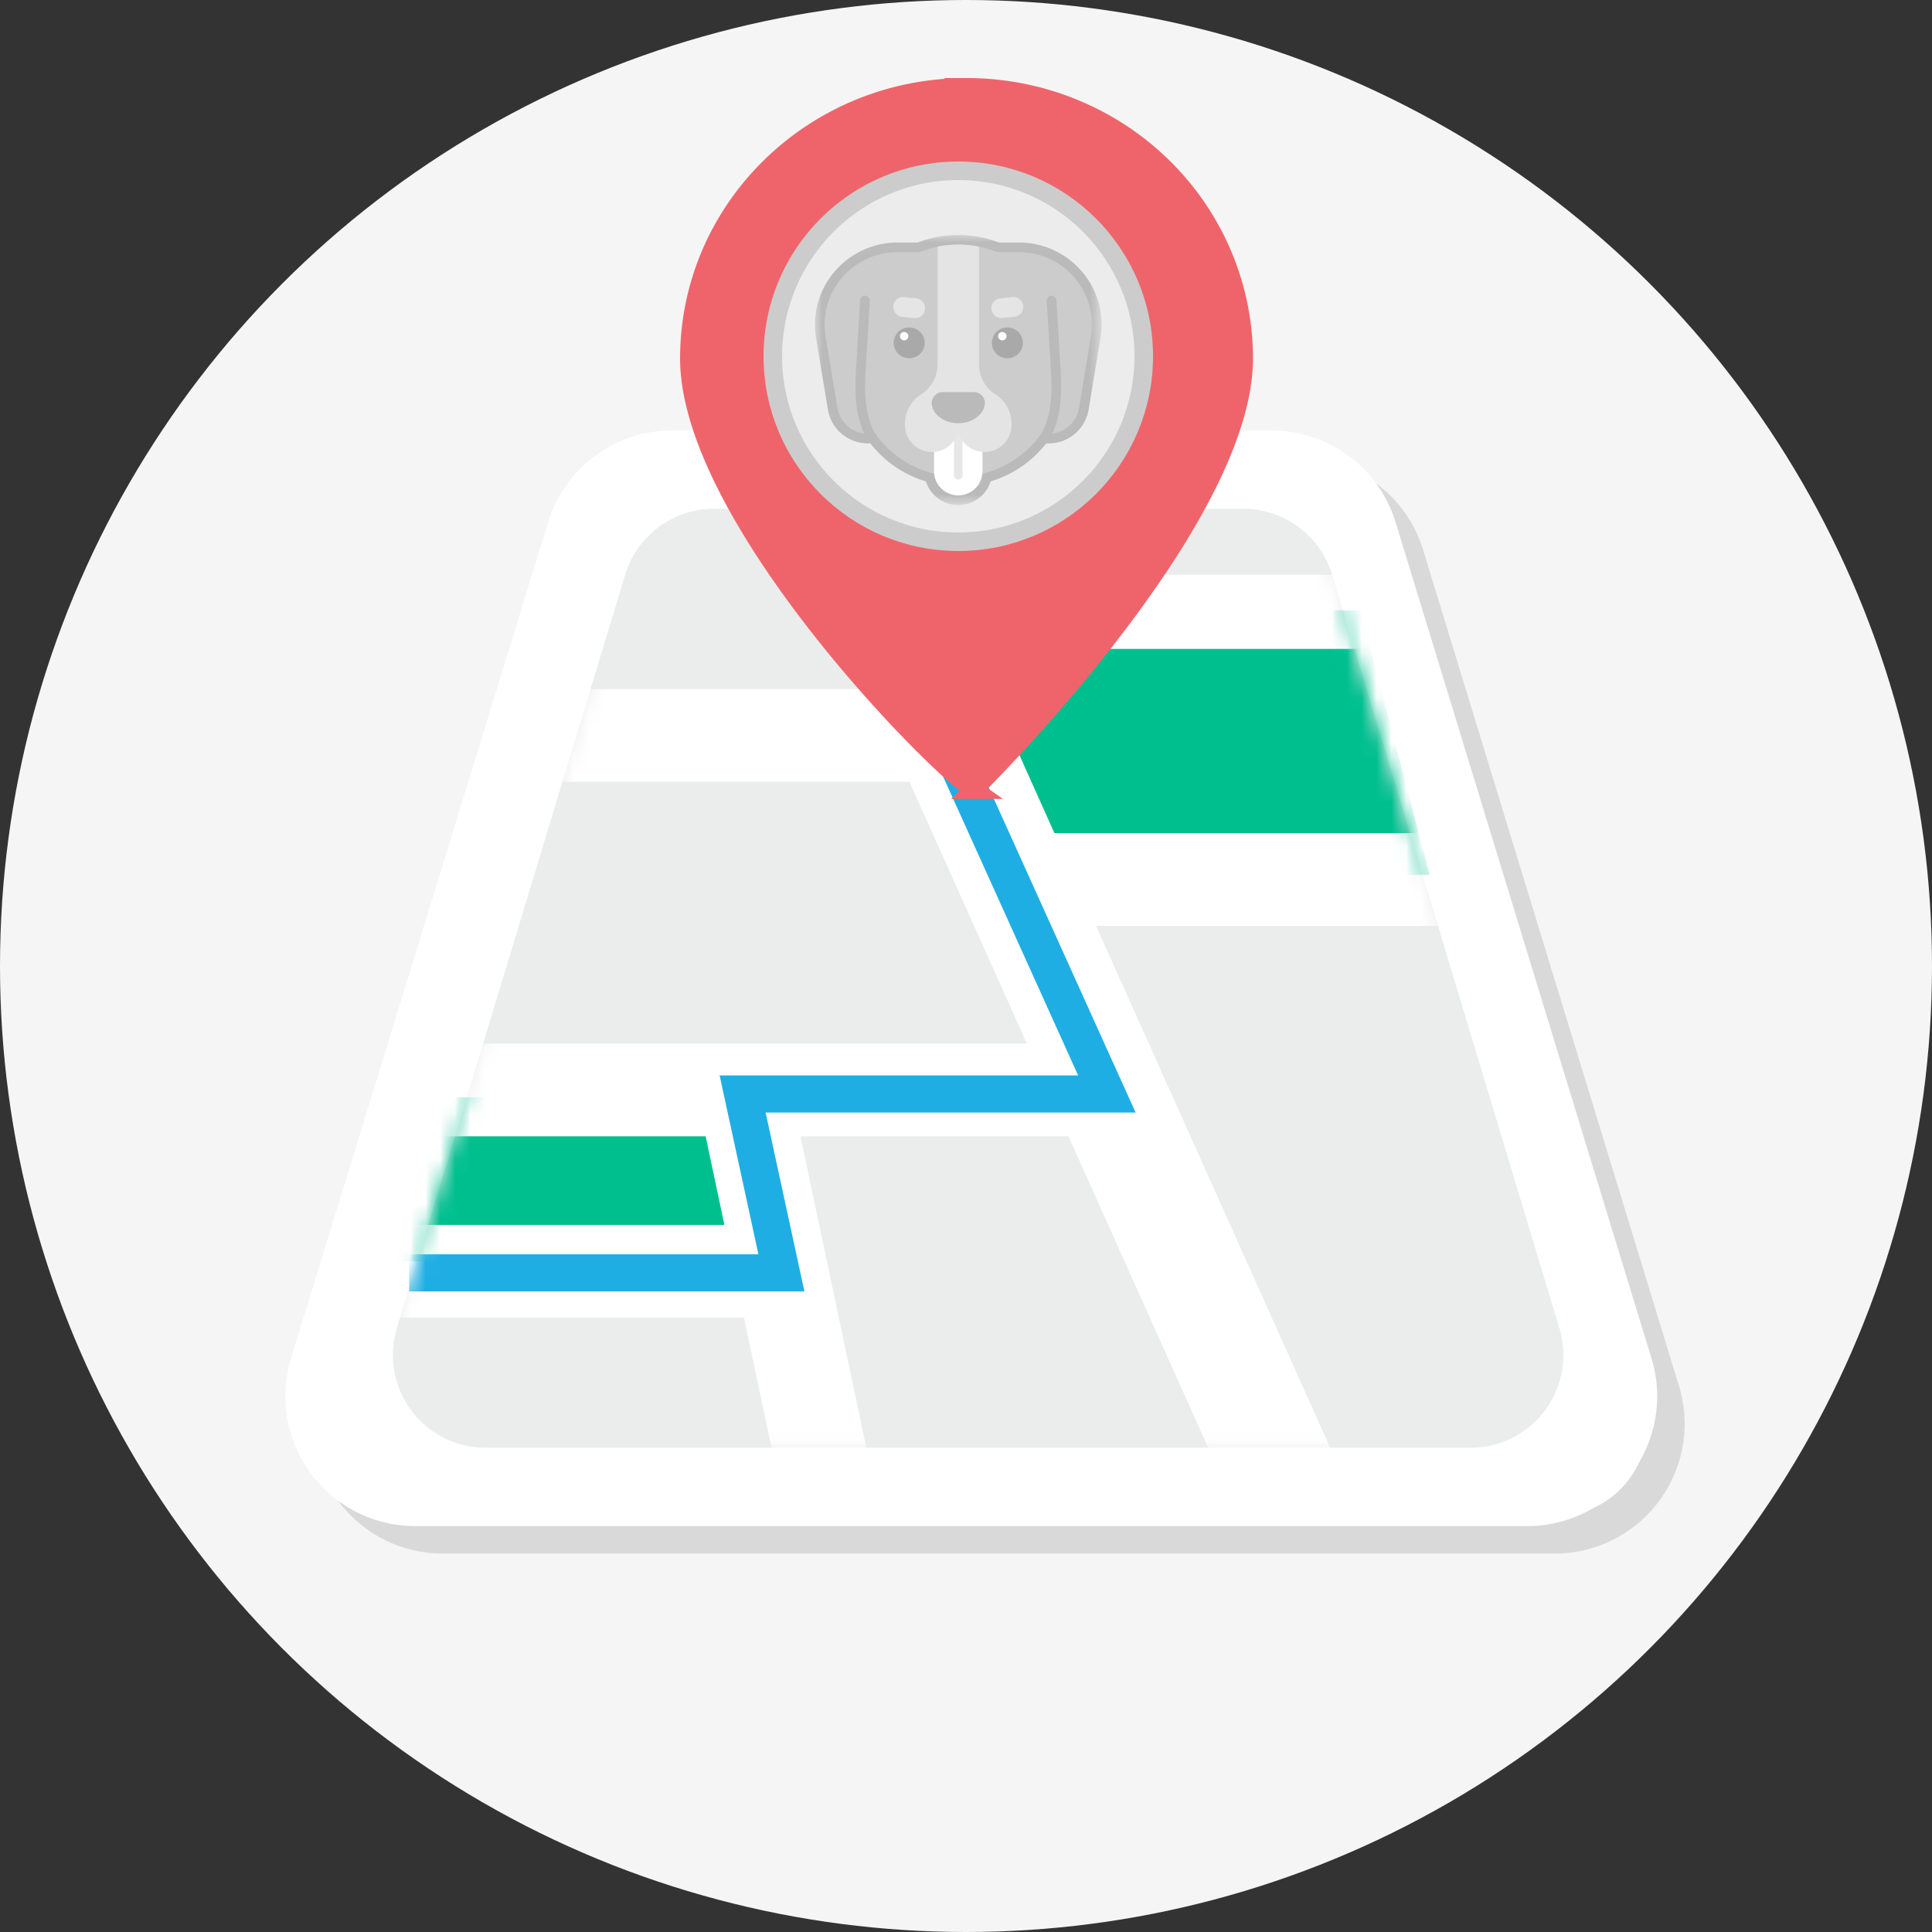 <svg xmlns="http://www.w3.org/2000/svg" xmlns:xlink="http://www.w3.org/1999/xlink" viewBox="0 0 130 130"><rect x="0" y="0" width="130" height="130" fill="#333333" stroke="none"/><defs><path id="a" d="M26.917 2.773h35.62a6.24 6.24 0 0 1 5.973 4.438l15.294 50.704a6.24 6.24 0 0 1-5.974 8.042H11.552a6.24 6.24 0 0 1-5.972-8.05L20.945 7.204a6.24 6.24 0 0 1 5.972-4.43z"/><path id="c" d="M9.643.04H0v18.168h19.286V.04z"/></defs><g fill="none" fill-rule="evenodd"><circle cx="65" cy="65" r="65" fill="#F5F5F5"/><g transform="translate(21.125 31.46)"><path fill="#FFF" stroke="#DAD9D9" stroke-width="2.496" d="M66.277.6c1.645 0 3.195.538 4.453 1.469a7.478 7.478 0 0 1 2.707 3.828l17.216 56.25a7.465 7.465 0 0 1-.547 5.705 7.488 7.488 0 0 1-6.613 3.975H8.661a7.465 7.465 0 0 1-5.295-2.193 7.488 7.488 0 0 1-1.862-7.496L18.8 5.888a7.478 7.478 0 0 1 2.708-3.822 7.478 7.478 0 0 1 4.45-1.465z"/><path fill="#FFF" stroke="#FFF" stroke-width="2.496" d="M64.428-1.248c1.645 0 3.195.537 4.453 1.468a7.478 7.478 0 0 1 2.707 3.828l17.217 56.25a7.465 7.465 0 0 1-.548 5.706 7.488 7.488 0 0 1-6.613 3.975H6.812a7.465 7.465 0 0 1-5.295-2.194A7.488 7.488 0 0 1-.345 60.29L16.95 4.04A7.478 7.478 0 0 1 19.66.217a7.478 7.478 0 0 1 4.449-1.465z"/><mask id="b" fill="#fff"><use xlink:href="#a"/></mask><use xlink:href="#a" fill="#EBECEC"/><path fill="#00BF8F" d="m39.85 9.613 7.753 17.797h27.47L70.427 9.613zM8.849 42.377 4.906 53.411h26.176l-2.494-11.034z" mask="url(#b)"/><path stroke="#FFF" stroke-linecap="square" stroke-width="6.24" d="m29.12 42.987 5.084 24.035" mask="url(#b)"/><path stroke="#FFF" stroke-linecap="square" stroke-width="4.992" d="M42.062 9.707h27.175" mask="url(#b)"/><path stroke="#FFF" stroke-linecap="square" stroke-width="6.24" d="M50.382 41.879H10.943M49.92 27.721h24.992" mask="url(#b)"/><path stroke="#FFF" stroke-linecap="square" stroke-width="7.488" d="m34.549-.302 30.837 68.731" mask="url(#b)"/><path stroke="#FFF" stroke-linecap="square" stroke-width="6.24" d="M40.213 18.027H18.027M30.663 54.08H6.025" mask="url(#b)"/><path stroke="#1FAEE3" stroke-width="2.496" d="M6.405 54.186h25.049l-2.61-12.036h24.509l-9.965-22.054" mask="url(#b)"/></g><path fill="#EF646B" fill-rule="nonzero" stroke="#EF646B" stroke-width="1.248" d="M65.036 5.876c4.94-.006 9.68 1.91 13.176 5.327 3.501 3.42 5.47 8.063 5.475 12.906 0 10.15-15.067 25.895-17.796 28.643l-.38.38a13.389 13.389 0 0 1-.444-.326c-3.572-2.753-18.682-18.526-18.682-28.698.006-5.042 2.098-9.604 5.477-12.905 3.374-3.295 8.032-5.332 13.174-5.327z"/><g transform="translate(52.001 11.492)"><circle cx="12.48" cy="12.48" r="12.48" fill="#ECECEC" stroke="#CCC" stroke-width="1.248"/><g transform="translate(2.836 4.28)"><mask id="d" fill="#fff"><use xlink:href="#c"/></mask><path fill="#BABABA" d="M17.964 2.499A5.567 5.567 0 0 0 13.722.546h-1.36A7.49 7.49 0 0 0 9.643.04a7.488 7.488 0 0 0-2.72.507H5.565a5.567 5.567 0 0 0-4.242 1.952A5.501 5.501 0 0 0 .074 6.98l.797 4.804a2.722 2.722 0 0 0 2.7 2.278h.154a7.495 7.495 0 0 0 3.741 2.56 2.27 2.27 0 0 0 2.177 1.587 2.27 2.27 0 0 0 2.176-1.587 7.495 7.495 0 0 0 3.742-2.56h.154a2.722 2.722 0 0 0 2.7-2.278l.796-4.805a5.502 5.502 0 0 0-1.247-4.48" mask="url(#d)"/></g><path fill="#CCC" d="M18.552 17.693H11.97V5.474h4.588c3.031 0 5.339 2.704 4.846 5.679l-.797 4.804a2.081 2.081 0 0 1-2.056 1.736"/><path fill="#CCC" d="M6.407 17.693h6.58V5.474H8.4c-3.032 0-5.34 2.704-4.846 5.679l.796 4.804a2.08 2.08 0 0 0 2.056 1.736"/><path fill="#CCC" d="M12.48 20.573c-3.78 0-6.842-3.046-6.842-6.804v-1.998c0-3.758 3.063-6.804 6.841-6.804 3.779 0 6.842 3.046 6.842 6.804v1.998c0 3.757-3.063 6.804-6.842 6.804"/><path fill="#A9A9A9" d="M10.22 11.578a1.04 1.04 0 0 1-1.043 1.037 1.04 1.04 0 0 1-1.043-1.037 1.04 1.04 0 0 1 1.043-1.036 1.04 1.04 0 0 1 1.042 1.036"/><path fill="#FFF" d="M9.12 11.13a.28.28 0 0 1-.281.28.28.28 0 0 1-.2-.479.28.28 0 0 1 .398 0 .28.28 0 0 1 .083.199"/><path fill="#A9A9A9" d="M16.824 11.578a1.04 1.04 0 0 1-1.042 1.037 1.04 1.04 0 0 1-1.043-1.037 1.04 1.04 0 0 1 1.043-1.036 1.04 1.04 0 0 1 1.042 1.036"/><path fill="#FFF" fill-rule="nonzero" d="M15.725 11.13a.28.28 0 0 1-.282.28.281.281 0 0 1-.281-.28.28.28 0 0 1 .48-.199.28.28 0 0 1 .083.199zm-4.875 9.09c0 .895.73 1.62 1.63 1.62.899 0 1.628-.725 1.628-1.62v-2.766H10.85v2.766z"/><path fill="#E7E7E7" d="M12.19 20.492a.289.289 0 0 0 .578 0v-3.169h-.578v3.169z"/><path fill="#E4E4E4" d="M16.063 17.026a2.36 2.36 0 0 0-1.094-1.991 2.362 2.362 0 0 1-1.094-1.99V5.108a6.911 6.911 0 0 0-2.792 0v7.935a2.36 2.36 0 0 1-1.094 1.991 2.362 2.362 0 0 0-1.094 1.99v.088c0 1 .814 1.809 1.82 1.809.852 0 1.568-.584 1.764-1.372a1.817 1.817 0 0 0 1.765 1.372c1.005 0 1.819-.81 1.819-1.809v-.088z"/><path fill="#BABABA" d="M14.271 15.587a.75.75 0 0 0-.73-.694h-2.124c-.39 0-.71.332-.73.716.009.753.808 1.373 1.793 1.373.99 0 1.791-.636 1.791-1.395"/><path fill="#E5E5E5" fill-rule="nonzero" d="m16.222 9.829-.74.078a.668.668 0 1 1-.141-1.327l.74-.078a.668.668 0 1 1 .141 1.327m-7.485 0 .739.078a.668.668 0 1 0 .141-1.327l-.74-.078a.668.668 0 1 0-.141 1.327"/><path fill="#BABABA" fill-rule="nonzero" d="M6.648 18.238a.41.41 0 0 1-.032-.002c-.175-.017-.23-.116-.35-.333-.03-.053-.1-.18-.118-.223-.614-1.353-.63-2.82-.563-4.077l.289-4.89a.325.325 0 0 1 .569-.197.325.325 0 0 1 .082.235l-.29 4.888c-.062 1.177-.05 2.548.506 3.775.015.03.11.202.155.283a.331.331 0 0 1 .044.07.327.327 0 0 1-.292.47zm11.667-.337.297.134-.297-.134zm-.005.337a.326.326 0 0 1-.291-.471.318.318 0 0 1 .043-.07c.046-.081.14-.254.156-.286.555-1.224.567-2.595.505-3.774l-.29-4.886a.324.324 0 0 1 .307-.343.326.326 0 0 1 .344.305l.29 4.888c.066 1.259.05 2.726-.563 4.079-.038.075-.077.15-.119.223-.12.217-.175.316-.35.333a.352.352 0 0 1-.032.002z"/></g></g></svg>